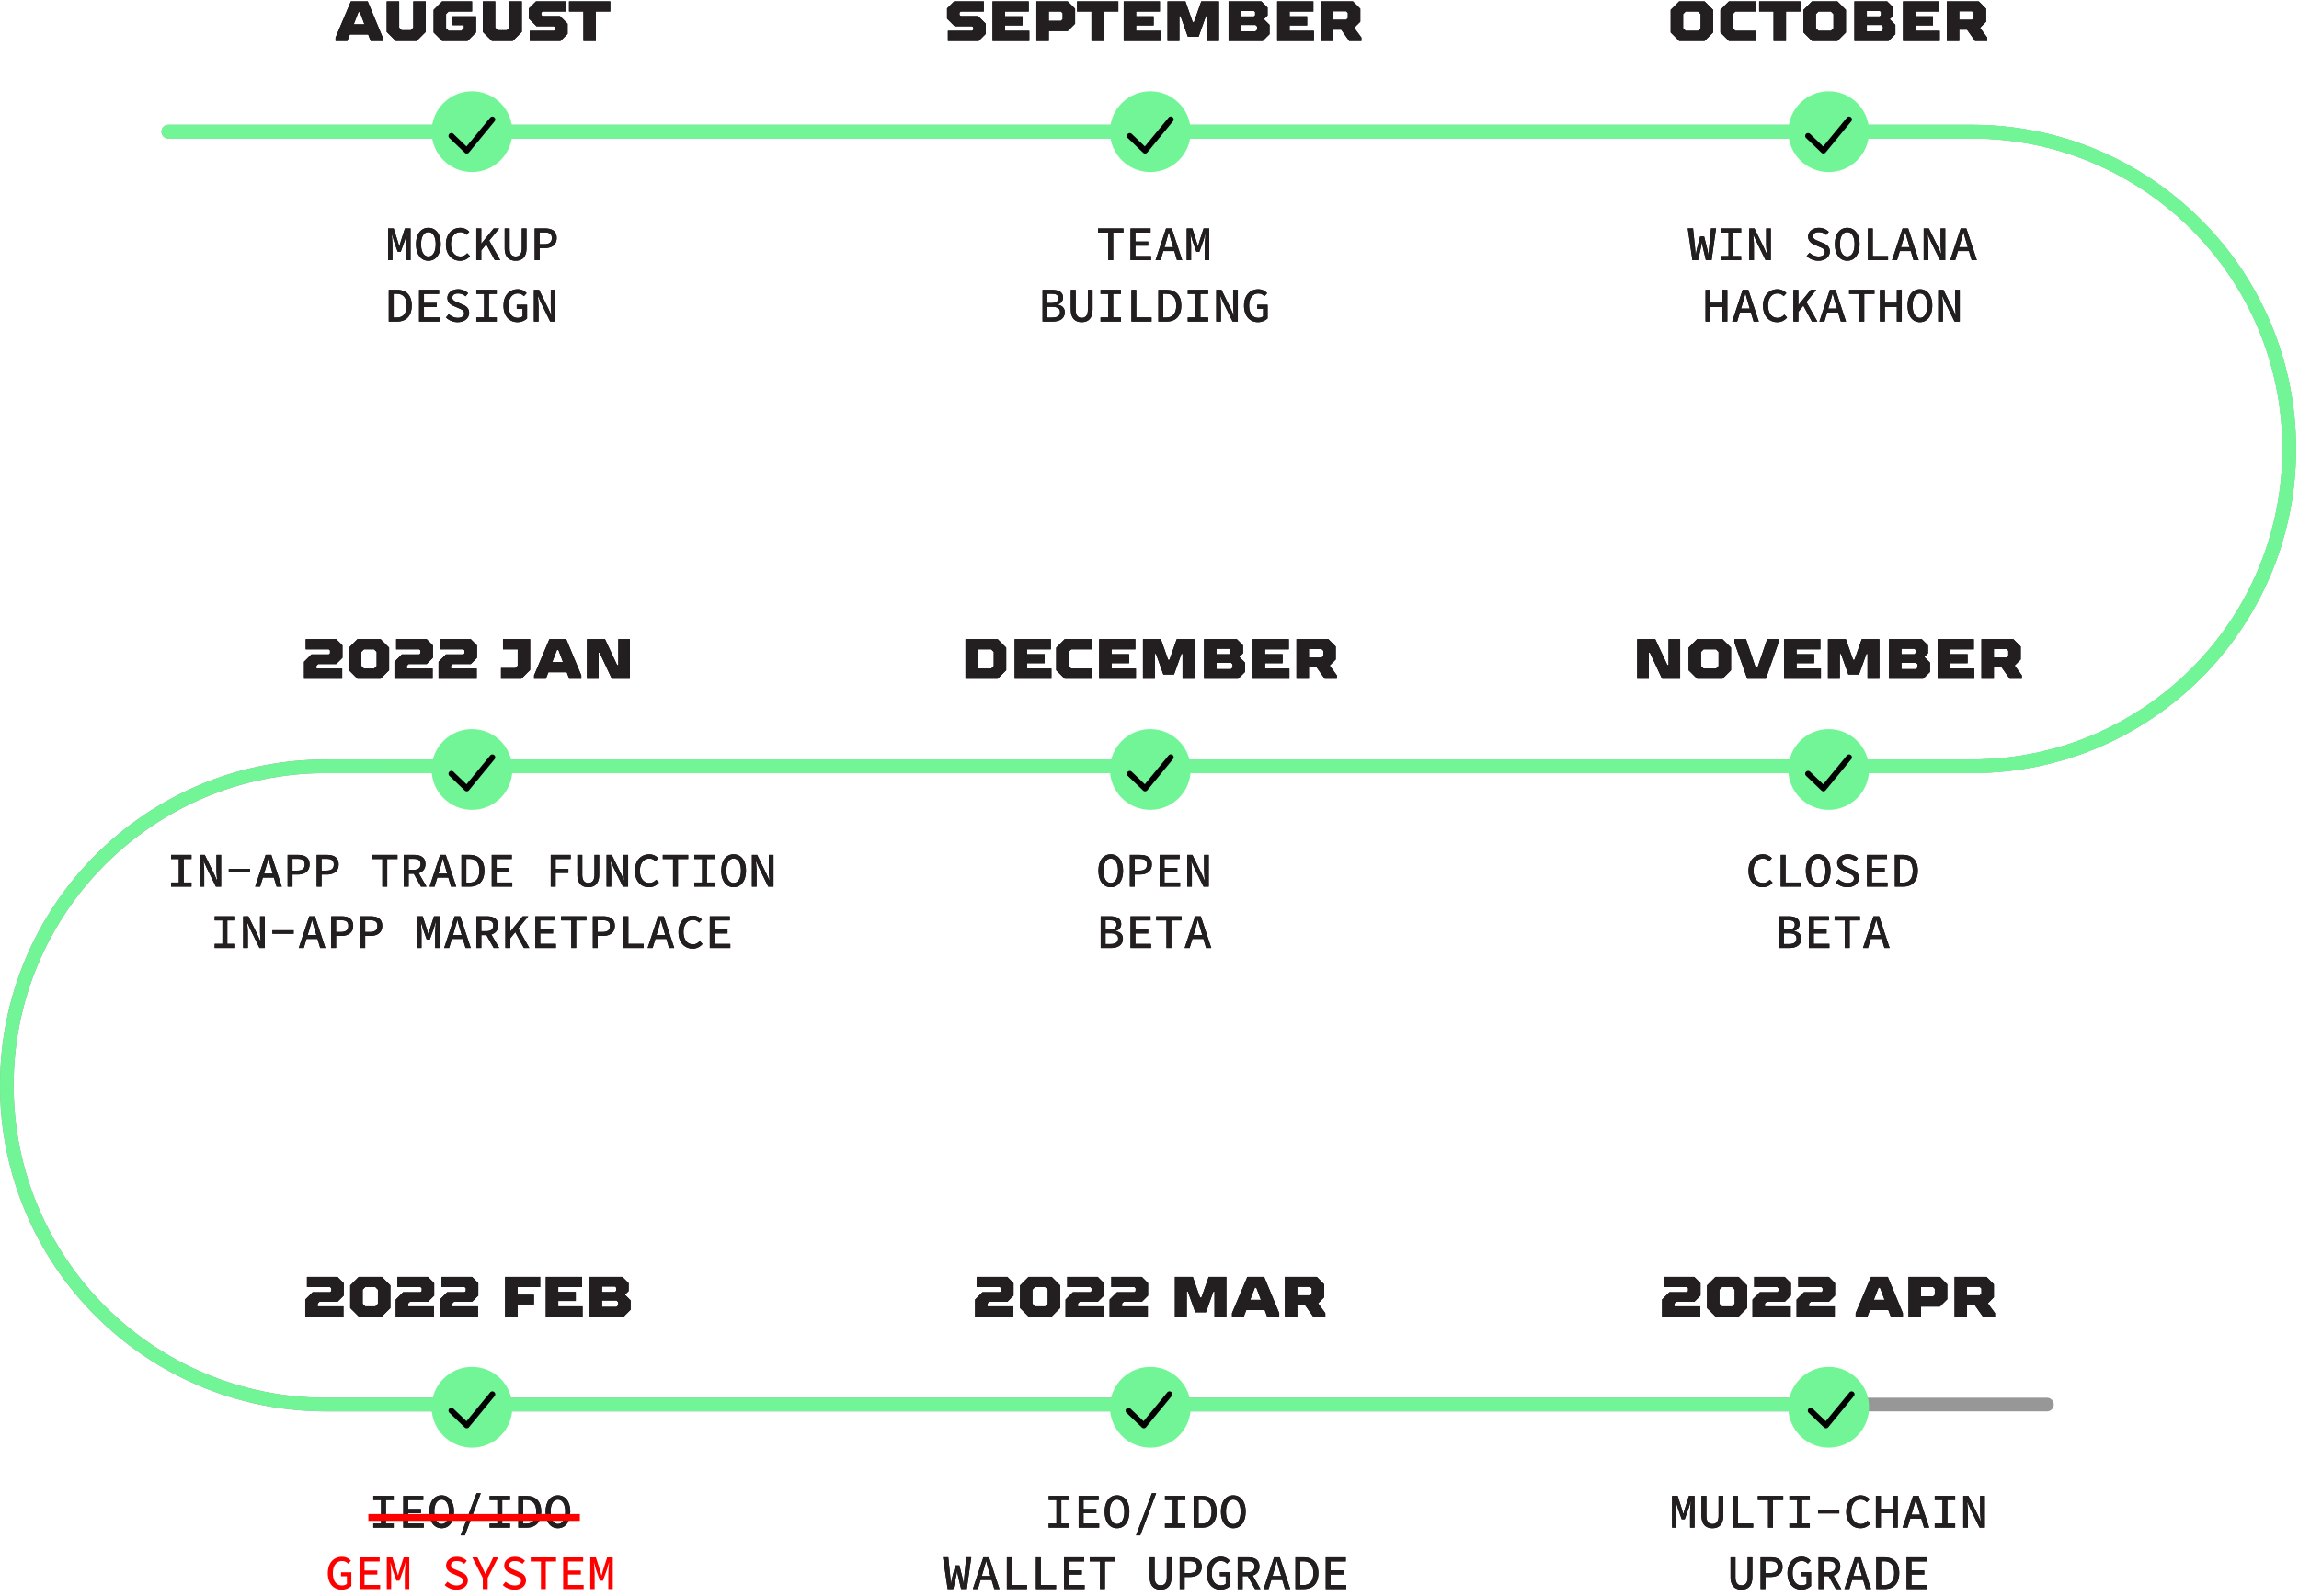 <svg width="337" height="234" viewBox="0 0 337 234" xmlns="http://www.w3.org/2000/svg" xmlns:xlink="http://www.w3.org/1999/xlink">
    <defs>
        <path d="M56.524 38.145v-2.098c0-.471-.065-1.353-.11-1.777h.017l.286.995.579 1.647h.447l.588-1.647.287-.995h.021c-.034.424-.11 1.306-.11 1.777v2.098h.65v-4.651h-.82l-.608 1.898-.203.724h-.029l-.208-.724-.602-1.898h-.821v4.65h.636zm5.271.085c1.064 0 1.808-.89 1.808-2.432 0-1.516-.744-2.39-1.808-2.39s-1.808.874-1.808 2.39c0 1.542.744 2.432 1.808 2.432zm0-.624c-.646 0-1.072-.665-1.072-1.808 0-1.118.426-1.766 1.072-1.766.646 0 1.073.648 1.073 1.766 0 1.143-.427 1.808-1.073 1.808zm4.633.624a1.83 1.83 0 0 0 1.462-.676l-.402-.432c-.274.305-.588.484-.99.484-.839 0-1.394-.685-1.394-1.8 0-1.098.555-1.774 1.384-1.774.376 0 .666.154.903.397l.401-.447a1.807 1.807 0 0 0-1.304-.574c-1.222 0-2.12.91-2.12 2.418 0 1.53.91 2.404 2.06 2.404zm3.116-.085v-1.428l.731-.897 1.258 2.325h.8l-1.617-2.865 1.457-1.786h-.806l-1.8 2.215h-.023v-2.215h-.722v4.65h.722zm5.044.085c.965 0 1.589-.551 1.589-1.852v-2.884h-.688v2.922c0 .854-.372 1.19-.901 1.19-.524 0-.887-.336-.887-1.19v-2.922h-.719v2.884c0 1.3.635 1.852 1.606 1.852zm3.51-.085V36.37h.754c1.012 0 1.748-.461 1.748-1.475 0-1.05-.725-1.401-1.748-1.401h-1.468v4.65h.714zm.685-2.348h-.685v-1.73h.685c.738 0 1.109.208 1.109.828 0 .614-.36.902-1.109.902zM57.21 47.145c1.349 0 2.14-.835 2.14-2.347 0-1.507-.791-2.304-2.176-2.304H55.99v4.65h1.22zm-.083-.582h-.423v-3.488h.423c.971 0 1.487.568 1.487 1.723 0 1.16-.516 1.765-1.487 1.765zm6.31.582v-.601h-2.29v-1.529h1.877v-.6h-1.876v-1.32h2.218v-.601h-2.932v4.65h3.003zm2.643.085c1.055 0 1.685-.61 1.685-1.356 0-.68-.436-1.02-1.02-1.247l-.63-.278c-.41-.159-.811-.306-.811-.71 0-.38.329-.607.818-.607.475 0 .813.154 1.124.415l.368-.455a2.088 2.088 0 0 0-1.461-.584c-.918 0-1.57.549-1.57 1.273 0 .685.52 1.03.995 1.217l.656.287c.461.195.8.321.8.776 0 .374-.326.645-.915.645-.506 0-.975-.219-1.33-.551l-.418.491a2.445 2.445 0 0 0 1.71.684zm5.732-.085v-.601h-1.137v-3.45h1.137v-.6h-2.988v.6h1.137v3.45h-1.137v.6h2.988zm3.04.085c.602 0 1.112-.25 1.408-.545V44.68h-1.512v.584h.858v1.107c-.152.15-.424.235-.711.235-.863 0-1.344-.685-1.344-1.8 0-1.098.539-1.774 1.344-1.774.426 0 .686.171.9.397l.402-.447c-.27-.284-.683-.574-1.302-.574-1.206 0-2.087.902-2.087 2.418 0 1.53.87 2.404 2.045 2.404zm3.091-.085v-2.23c0-.5-.067-1.029-.095-1.514h.017l.434.978 1.357 2.766h.763v-4.651h-.68v2.213c0 .505.067 1.062.095 1.53h-.017l-.434-.979-1.357-2.764h-.763v4.65h.68z" id="dlf1a3mkca"/>
        <path d="M56.71 223.993v-.601h-1.138v-3.45h1.138v-.6h-2.989v.6h1.138v3.45H53.72v.6h2.989zm4.409 0v-.601h-2.29v-1.529h1.877v-.6h-1.877v-1.32h2.219v-.601h-2.932v4.65h3.003zm2.62.085c1.064 0 1.808-.89 1.808-2.432 0-1.516-.744-2.39-1.808-2.39-1.065 0-1.809.874-1.809 2.39 0 1.542.744 2.432 1.809 2.432zm0-.624c-.647 0-1.073-.665-1.073-1.808 0-1.118.426-1.766 1.073-1.766.646 0 1.072.648 1.072 1.766 0 1.143-.426 1.808-1.072 1.808zm3.403 1.675 2.332-6.179h-.616l-2.332 6.18h.616zm6.614-1.136v-.601h-1.138v-3.45h1.138v-.6h-2.989v.6h1.138v3.45h-1.138v.6h2.989zm2.444 0c1.348 0 2.14-.835 2.14-2.347 0-1.506-.792-2.304-2.177-2.304H74.98v4.65h1.22zm-.083-.582h-.424v-3.488h.424c.97 0 1.487.568 1.487 1.723 0 1.16-.516 1.765-1.487 1.765zm4.667.667c1.065 0 1.809-.89 1.809-2.432 0-1.516-.744-2.39-1.809-2.39-1.064 0-1.808.874-1.808 2.39 0 1.542.744 2.432 1.808 2.432zm0-.624c-.646 0-1.072-.665-1.072-1.808 0-1.118.426-1.766 1.072-1.766.647 0 1.073.648 1.073 1.766 0 1.143-.426 1.808-1.073 1.808z" id="zpem6jw5mb"/>
        <path d="M155.71 223.993v-.601h-1.138v-3.45h1.138v-.6h-2.989v.6h1.138v3.45h-1.138v.6h2.989zm4.409 0v-.601h-2.29v-1.529h1.877v-.6h-1.877v-1.32h2.219v-.601h-2.932v4.65h3.003zm2.62.085c1.064 0 1.808-.89 1.808-2.432 0-1.516-.744-2.39-1.808-2.39-1.065 0-1.809.874-1.809 2.39 0 1.542.744 2.432 1.809 2.432zm0-.624c-.647 0-1.073-.665-1.073-1.808 0-1.118.426-1.766 1.073-1.766.646 0 1.072.648 1.072 1.766 0 1.143-.426 1.808-1.072 1.808zm3.403 1.675 2.332-6.179h-.616l-2.332 6.18h.616zm6.614-1.136v-.601h-1.138v-3.45h1.138v-.6h-2.989v.6h1.138v3.45h-1.138v.6h2.989zm2.444 0c1.348 0 2.14-.835 2.14-2.347 0-1.506-.792-2.304-2.177-2.304h-1.183v4.65h1.22zm-.083-.582h-.424v-3.488h.424c.97 0 1.487.568 1.487 1.723 0 1.16-.516 1.765-1.487 1.765zm4.667.667c1.065 0 1.809-.89 1.809-2.432 0-1.516-.744-2.39-1.809-2.39-1.064 0-1.808.874-1.808 2.39 0 1.542.744 2.432 1.808 2.432zm0-.624c-.646 0-1.072-.665-1.072-1.808 0-1.118.426-1.766 1.072-1.766.647 0 1.073.648 1.073 1.766 0 1.143-.426 1.808-1.073 1.808zm-41.049 9.539.406-1.761c.067-.287.108-.567.152-.85h.022c.036.283.091.563.158.85l.408 1.76h.837l.654-4.656h-.737l-.277 2.813c-.034.383-.046.642-.069 1.095h-.028a16.275 16.275 0 0 0-.228-1.095l-.402-1.62h-.594l-.418 1.62a19.42 19.42 0 0 0-.227 1.095h-.023c-.017-.45-.04-.71-.075-1.101l-.288-2.807h-.776l.685 4.657h.82zm3.605 0 .4-1.332h1.618l.394 1.332h.762l-1.537-4.651h-.83l-1.537 4.65h.73zm1.849-1.901h-1.278l.19-.632c.152-.504.296-1.023.436-1.55h.028c.134.527.286 1.046.438 1.55l.186.632zm5.351 1.9v-.6h-2.239v-4.05h-.707v4.65h2.946zm4.262 0v-.6h-2.24v-4.05h-.707v4.65h2.947zm4.186 0v-.6h-2.29v-1.529h1.877v-.6h-1.876v-1.32h2.218v-.601h-2.932v4.65h3.003zm2.976 0v-4.05h1.502v-.6h-3.716v.6h1.501v4.05h.713zm8.175.086c.965 0 1.59-.551 1.59-1.852v-2.884h-.689v2.922c0 .854-.372 1.19-.9 1.19-.524 0-.888-.336-.888-1.19v-2.922h-.719v2.884c0 1.301.636 1.852 1.606 1.852zm3.51-.085v-1.775h.754c1.012 0 1.748-.461 1.748-1.475 0-1.05-.725-1.401-1.748-1.401h-1.467v4.65h.713zm.685-2.348h-.685v-1.73h.685c.738 0 1.11.208 1.11.828 0 .614-.36.902-1.11.902zm4.593 2.433c.601 0 1.112-.25 1.407-.545v-2.005h-1.512v.584h.858v1.107c-.152.15-.424.235-.71.235-.863 0-1.345-.685-1.345-1.8 0-1.098.54-1.774 1.344-1.774.426 0 .686.172.9.397l.403-.447c-.271-.284-.684-.574-1.303-.574-1.206 0-2.087.902-2.087 2.418 0 1.53.87 2.404 2.045 2.404zm3.225-.085v-1.89h.754l1.06 1.89h.803l-1.144-1.982.044-.013c.567-.184.943-.612.943-1.31 0-1.005-.72-1.346-1.674-1.346h-1.505v4.65h.72zm.701-2.462h-.7v-1.616h.7c.68 0 1.05.203 1.05.774 0 .56-.37.842-1.05.842zm3.102 2.462.4-1.332h1.618l.394 1.332h.761l-1.536-4.651h-.83l-1.537 4.65h.73zm1.849-1.901h-1.278l.19-.632c.152-.504.296-1.023.435-1.55h.029c.134.527.286 1.046.438 1.55l.186.632zm3.311 1.9c1.348 0 2.14-.834 2.14-2.346 0-1.506-.792-2.304-2.176-2.304h-1.184v4.65h1.22zm-.083-.58h-.424v-3.489h.424c.97 0 1.487.568 1.487 1.723 0 1.16-.516 1.765-1.487 1.765zm6.31.58v-.6h-2.29v-1.529h1.876v-.6h-1.876v-1.32h2.218v-.601h-2.931v4.65h3.002z" id="38wwek63oc"/>
        <path d="M244.74 223.993v-2.098c0-.471-.065-1.353-.11-1.777h.016l.286.995.58 1.647h.447l.588-1.647.286-.995h.022c-.034.424-.11 1.306-.11 1.777v2.098h.65v-4.651h-.821l-.608 1.898-.203.724h-.028l-.209-.724-.602-1.898h-.82v4.65h.635zm5.279.085c.965 0 1.59-.551 1.59-1.852v-2.884h-.689v2.922c0 .854-.372 1.19-.901 1.19-.523 0-.887-.336-.887-1.19v-2.922h-.719v2.884c0 1.301.635 1.852 1.606 1.852zm5.97-.085v-.601h-2.239v-4.05h-.707v4.65h2.946zm2.901 0v-4.05h1.502v-.601h-3.717v.6h1.502v4.05h.713zm5.4 0v-.601h-1.138v-3.45h1.138v-.6h-2.99v.6h1.138v3.45h-1.137v.6h2.989zm4.321-2.085v-.518h-3.11v.518h3.11zm3.079 2.17a1.83 1.83 0 0 0 1.461-.676l-.402-.432c-.274.305-.587.484-.99.484-.838 0-1.394-.685-1.394-1.8 0-1.098.556-1.774 1.384-1.774.376 0 .667.154.903.397l.402-.447a1.807 1.807 0 0 0-1.305-.574c-1.221 0-2.12.91-2.12 2.418 0 1.53.91 2.404 2.06 2.404zm3.011-.085v-2.121h1.757v2.12h.719v-4.65h-.72v1.903h-1.756v-1.903h-.719v4.65h.72zm3.918 0 .4-1.332h1.618l.394 1.332h.762l-1.537-4.651h-.83l-1.537 4.65h.73zm1.85-1.901h-1.278l.19-.632c.151-.504.295-1.023.435-1.55h.028c.134.527.286 1.046.438 1.55l.187.632zm5.128 1.9v-.6h-1.138v-3.45h1.138v-.6h-2.989v.6h1.138v3.45h-1.138v.6h2.989zm1.869 0v-2.23c0-.499-.067-1.028-.095-1.513h.017l.434.978 1.357 2.766h.762v-4.651h-.68v2.213c0 .505.068 1.062.096 1.53h-.017l-.434-.979-1.357-2.764h-.763v4.65h.68zm-33.185 9.086c.964 0 1.589-.551 1.589-1.852v-2.884h-.688v2.922c0 .854-.372 1.19-.901 1.19-.524 0-.887-.336-.887-1.19v-2.922h-.72v2.884c0 1.301.636 1.852 1.607 1.852zm3.51-.085v-1.775h.753c1.012 0 1.749-.461 1.749-1.475 0-1.05-.726-1.401-1.749-1.401h-1.467v4.65h.713zm.685-2.348h-.686v-1.73h.686c.737 0 1.109.208 1.109.828 0 .614-.36.902-1.11.902zm4.592 2.433c.602 0 1.112-.25 1.407-.545v-2.005h-1.512v.584h.859v1.107c-.152.15-.424.235-.711.235-.863 0-1.344-.685-1.344-1.8 0-1.098.539-1.774 1.343-1.774.426 0 .686.172.901.397l.402-.447c-.27-.284-.684-.574-1.303-.574-1.206 0-2.086.902-2.086 2.418 0 1.53.87 2.404 2.044 2.404zm3.226-.085v-1.89h.754l1.06 1.89h.802l-1.143-1.982.043-.013c.568-.184.943-.612.943-1.31 0-1.005-.72-1.346-1.673-1.346h-1.505v4.65h.719zm.7-2.462h-.7v-1.616h.7c.68 0 1.051.203 1.051.774 0 .56-.371.842-1.05.842zm3.103 2.462.4-1.332h1.617l.394 1.332h.762l-1.537-4.651h-.83l-1.537 4.65h.73zm1.849-1.901h-1.278l.19-.632c.151-.504.295-1.023.435-1.55h.028c.134.527.287 1.046.438 1.55l.187.632zm3.31 1.9c1.349 0 2.14-.834 2.14-2.346 0-1.506-.791-2.304-2.176-2.304h-1.184v4.65h1.22zm-.083-.58h-.424v-3.489h.424c.971 0 1.487.568 1.487 1.723 0 1.16-.516 1.765-1.487 1.765zm6.31.58v-.6h-2.29v-1.529h1.877v-.6h-1.877v-1.32h2.218v-.601h-2.93v4.65h3.002z" id="rqsg73tnmd"/>
        <path d="M162.178 38.145v-4.05h1.502v-.601h-3.717v.6h1.502v4.05h.713zm5.547 0v-.601h-2.29v-1.529h1.877v-.6h-1.877v-1.32h2.219v-.601h-2.932v4.65h3.003zm1.398 0 .4-1.332h1.618l.394 1.332h.761l-1.536-4.651h-.83l-1.537 4.65h.73zm1.849-1.901h-1.278l.19-.632c.152-.504.295-1.024.435-1.55h.029c.134.526.286 1.046.437 1.55l.187.632zm2.624 1.9v-2.097c0-.471-.064-1.353-.11-1.777h.017l.286.995.58 1.647h.446l.589-1.647.286-.995h.022c-.034.424-.11 1.306-.11 1.777v2.098h.65v-4.651h-.821l-.608 1.898-.203.724h-.028l-.209-.724-.602-1.898h-.82v4.65h.635zm-20.276 9c1.035 0 1.76-.44 1.76-1.363 0-.634-.384-.998-1.06-1.108v-.029c.551-.142.81-.562.81-1.011 0-.834-.669-1.14-1.623-1.14h-1.382v4.652h1.495zm-.2-2.717h-.588v-1.354h.612c.657 0 .99.171.99.635 0 .474-.292.72-1.014.72zm.115 2.138h-.703v-1.574h.703c.754 0 1.15.217 1.15.749 0 .577-.413.825-1.15.825zm4.333.665c.965 0 1.59-.551 1.59-1.852v-2.884h-.688v2.922c0 .854-.372 1.19-.902 1.19-.523 0-.886-.336-.886-1.19v-2.922h-.72v2.884c0 1.3.636 1.852 1.606 1.852zm5.748-.085v-.601h-1.138v-3.45h1.138v-.6h-2.989v.6h1.138v3.45h-1.138v.6h2.989zm4.484 0v-.601h-2.239v-4.05h-.707v4.65h2.946zm2.221 0c1.349 0 2.14-.835 2.14-2.347 0-1.507-.791-2.304-2.176-2.304H168.8v4.65h1.22zm-.083-.582h-.424v-3.488h.424c.971 0 1.487.568 1.487 1.723 0 1.16-.516 1.765-1.487 1.765zm6.162.582v-.601h-1.137v-3.45h1.137v-.6h-2.988v.6h1.137v3.45h-1.137v.6h2.988zm1.87 0v-2.23c0-.5-.068-1.029-.096-1.514h.017l.434.978 1.358 2.766h.762v-4.651h-.68v2.213c0 .505.068 1.062.096 1.53h-.017l-.434-.979-1.358-2.764h-.762v4.65h.68zm5.432.085c.601 0 1.112-.25 1.407-.545V44.68h-1.512v.584h.859v1.107c-.152.15-.425.235-.711.235-.863 0-1.345-.685-1.345-1.8 0-1.098.54-1.774 1.344-1.774.426 0 .686.171.901.397l.402-.447c-.27-.284-.684-.574-1.303-.574-1.206 0-2.087.902-2.087 2.418 0 1.53.87 2.404 2.045 2.404z" id="kmjw9ee1ee"/>
        <path d="m247.906 38.145.406-1.761c.067-.287.108-.567.153-.85h.02c.037.283.092.563.16.85l.408 1.76h.836l.654-4.656h-.737l-.276 2.812c-.035.384-.047.643-.07 1.095h-.028a16.275 16.275 0 0 0-.227-1.095l-.402-1.618h-.595l-.417 1.618a19.42 19.42 0 0 0-.228 1.095h-.022c-.018-.45-.04-.708-.075-1.1l-.288-2.807h-.777l.685 4.657h.82zm6.322 0v-.601h-1.138v-3.45h1.138v-.6h-2.99v.6h1.139v3.45h-1.138v.6h2.989zm1.869 0v-2.23c0-.5-.068-1.029-.096-1.514h.017l.434.978 1.358 2.766h.762v-4.651h-.68v2.213c0 .505.068 1.062.096 1.53h-.017l-.434-.979-1.358-2.764h-.762v4.65h.68zm9.444.085c1.055 0 1.685-.61 1.685-1.356 0-.68-.436-1.02-1.02-1.247l-.63-.278c-.41-.159-.811-.306-.811-.71 0-.38.329-.607.818-.607.475 0 .813.154 1.124.415l.368-.455a2.088 2.088 0 0 0-1.461-.584c-.918 0-1.57.549-1.57 1.273 0 .685.52 1.03.995 1.217l.656.287c.461.195.801.321.801.776 0 .374-.327.645-.916.645-.505 0-.975-.219-1.329-.551l-.419.491a2.445 2.445 0 0 0 1.71.684zm4.238 0c1.065 0 1.809-.89 1.809-2.432 0-1.516-.744-2.39-1.809-2.39-1.064 0-1.808.874-1.808 2.39 0 1.542.744 2.432 1.808 2.432zm0-.624c-.646 0-1.072-.665-1.072-1.808 0-1.118.426-1.766 1.072-1.766.646 0 1.073.648 1.073 1.766 0 1.143-.427 1.808-1.073 1.808zm5.979.539v-.601h-2.24v-4.05h-.707v4.65h2.947zm1.323 0 .4-1.332h1.617l.395 1.332h.76l-1.536-4.651h-.83l-1.537 4.65h.73zm1.848-1.901h-1.278l.19-.632c.152-.504.296-1.024.436-1.55h.028c.134.526.287 1.046.438 1.55l.186.632zm2.737 1.9v-2.23c0-.499-.068-1.028-.096-1.513h.017l.434.978 1.358 2.766h.762v-4.651h-.68v2.213c0 .505.068 1.062.096 1.53h-.017l-.434-.979-1.358-2.764h-.762v4.65h.68zm3.938 0 .4-1.331h1.617l.395 1.332h.76l-1.536-4.651h-.83l-1.537 4.65h.73zm1.848-1.9h-1.278l.19-.632c.152-.504.296-1.024.436-1.55h.028c.134.526.287 1.046.438 1.55l.186.632zm-37.728 10.9v-2.12h1.757v2.12h.719v-4.65h-.72v1.903h-1.756v-1.903h-.719v4.65h.72zm3.918 0 .4-1.331h1.617l.395 1.332h.762l-1.537-4.651h-.83l-1.537 4.65h.73zm1.85-1.9h-1.279l.19-.632c.152-.504.296-1.024.436-1.55h.028c.134.526.286 1.046.438 1.55l.186.632zm4.005 1.986a1.83 1.83 0 0 0 1.462-.676l-.402-.432c-.274.305-.588.484-.99.484-.839 0-1.395-.685-1.395-1.8 0-1.098.556-1.774 1.384-1.774.376 0 .667.154.903.397l.402-.447a1.807 1.807 0 0 0-1.305-.574c-1.22 0-2.12.91-2.12 2.418 0 1.53.91 2.404 2.061 2.404zm3.115-.085v-1.428l.732-.897 1.257 2.325h.801l-1.617-2.865 1.457-1.786h-.806l-1.8 2.215h-.024v-2.215h-.721v4.65h.721zm3.815 0 .4-1.332h1.617l.395 1.332h.761l-1.536-4.651h-.83l-1.537 4.65h.73zm1.848-1.901h-1.278l.191-.632c.151-.504.295-1.024.435-1.55h.029c.134.526.286 1.046.437 1.55l.186.632zm3.992 1.9v-4.05h1.501v-.6h-3.716v.6h1.501v4.05h.714zm3.026 0v-2.12h1.757v2.12h.719v-4.65h-.72v1.903h-1.756v-1.903h-.72v4.65h.72zm5.14.086c1.064 0 1.808-.89 1.808-2.432 0-1.516-.744-2.39-1.808-2.39-1.065 0-1.809.874-1.809 2.39 0 1.542.744 2.432 1.809 2.432zm0-.624c-.646 0-1.073-.665-1.073-1.808 0-1.118.427-1.766 1.073-1.766.646 0 1.072.648 1.072 1.766 0 1.143-.426 1.808-1.072 1.808zm3.363.539v-2.23c0-.5-.067-1.029-.095-1.514h.017l.434.978 1.358 2.766h.762v-4.651h-.68v2.213c0 .505.068 1.062.096 1.53h-.017l-.434-.979-1.358-2.764h-.762v4.65h.68z" id="izwluili4f"/>
        <path d="M257.366 130.085a1.83 1.83 0 0 0 1.462-.676l-.402-.432c-.274.305-.587.485-.99.485-.838 0-1.394-.686-1.394-1.8 0-1.099.556-1.775 1.384-1.775.376 0 .667.154.903.397l.402-.447a1.807 1.807 0 0 0-1.305-.573c-1.221 0-2.12.91-2.12 2.417 0 1.53.91 2.404 2.06 2.404zm5.607-.085v-.601h-2.239v-4.05h-.707V130h2.946zm2.545.085c1.064 0 1.808-.89 1.808-2.432 0-1.516-.744-2.39-1.808-2.39-1.065 0-1.809.874-1.809 2.39 0 1.542.744 2.432 1.809 2.432zm0-.623c-.646 0-1.073-.666-1.073-1.809 0-1.117.427-1.766 1.073-1.766.646 0 1.072.649 1.072 1.766 0 1.143-.426 1.809-1.072 1.809zm4.285.623c1.054 0 1.685-.61 1.685-1.356 0-.68-.436-1.02-1.02-1.247l-.63-.278c-.41-.159-.812-.306-.812-.71 0-.38.33-.607.819-.607.475 0 .813.154 1.123.415l.369-.455a2.088 2.088 0 0 0-1.462-.583c-.918 0-1.57.548-1.57 1.272 0 .685.52 1.03.996 1.217l.656.287c.46.195.8.321.8.776 0 .375-.326.646-.915.646-.506 0-.976-.22-1.33-.552l-.418.492a2.445 2.445 0 0 0 1.709.683zm5.88-.085v-.601h-2.29v-1.529h1.876v-.6h-1.876v-1.32h2.218v-.601h-2.931V130h3.002zm2.296 0c1.348 0 2.14-.835 2.14-2.347 0-1.506-.792-2.304-2.176-2.304h-1.184V130h1.22zm-.083-.582h-.424v-3.488h.424c.97 0 1.487.568 1.487 1.723 0 1.16-.516 1.765-1.487 1.765zM261.277 139c1.035 0 1.761-.44 1.761-1.364 0-.634-.384-.998-1.06-1.108v-.029c.55-.142.81-.561.81-1.011 0-.834-.67-1.14-1.624-1.14h-1.382V139h1.495zm-.199-2.718h-.588v-1.354h.611c.658 0 .99.172.99.635 0 .474-.292.72-1.013.72zm.114 2.139h-.702v-1.575h.702c.755 0 1.15.217 1.15.749 0 .577-.413.826-1.15.826zm5.967.579v-.601h-2.289v-1.529h1.876v-.6h-1.876v-1.32h2.218v-.601h-2.931V139h3.002zm2.977 0v-4.05h1.501v-.601h-3.716v.6h1.502V139h.713zm2.683 0 .4-1.332h1.617l.395 1.332h.761l-1.536-4.651h-.83L272.088 139h.73zm1.85-1.901h-1.28l.191-.632c.152-.504.295-1.023.435-1.55h.029c.134.527.286 1.046.438 1.55l.186.632z" id="j7kq7vgpcg"/>
        <path d="M161.822 130.085c1.064 0 1.808-.89 1.808-2.432 0-1.516-.744-2.39-1.808-2.39-1.065 0-1.809.874-1.809 2.39 0 1.542.744 2.432 1.809 2.432zm0-.623c-.647 0-1.073-.666-1.073-1.809 0-1.117.426-1.766 1.073-1.766.646 0 1.072.649 1.072 1.766 0 1.143-.426 1.809-1.072 1.809zm3.518.538v-1.775h.754c1.012 0 1.748-.461 1.748-1.475 0-1.05-.725-1.401-1.748-1.401h-1.468V130h.714zm.685-2.348h-.685v-1.73h.685c.738 0 1.11.208 1.11.828 0 .614-.361.902-1.11.902zm5.961 2.348v-.601h-2.289v-1.529h1.876v-.6h-1.876v-1.32h2.218v-.601h-2.931V130h3.002zm1.722 0v-2.23c0-.5-.067-1.028-.095-1.514h.017l.434.978L175.42 130h.763v-4.651h-.68v2.213c0 .505.067 1.062.095 1.53h-.017l-.434-.979-1.357-2.764h-.763V130h.68zm-11.865 9c1.035 0 1.76-.44 1.76-1.364 0-.634-.384-.998-1.06-1.108v-.029c.551-.142.81-.561.81-1.011 0-.834-.669-1.14-1.623-1.14h-1.382V139h1.495zm-.2-2.718h-.588v-1.354h.612c.657 0 .99.172.99.635 0 .474-.292.72-1.014.72zm.115 2.139h-.703v-1.575h.703c.754 0 1.15.217 1.15.749 0 .577-.413.826-1.15.826zm5.967.579v-.601h-2.29v-1.529h1.877v-.6h-1.877v-1.32h2.219v-.601h-2.932V139h3.003zm2.976 0v-4.05h1.502v-.601h-3.717v.6h1.502V139h.713zm2.683 0 .4-1.332h1.618l.394 1.332h.762l-1.537-4.651h-.83L172.654 139h.73zm1.85-1.901h-1.28l.192-.632c.151-.504.295-1.023.435-1.55h.028c.134.527.286 1.046.438 1.55l.187.632z" id="ym99onpdoh"/>
        <path d="M27.067 130v-.601h-1.138v-3.45h1.138v-.6h-2.989v.6h1.138v3.45h-1.138V130h2.989zm1.869 0v-2.23c0-.5-.067-1.028-.095-1.514h.016l.435.978L30.649 130h.762v-4.651h-.68v2.213c0 .505.068 1.062.096 1.53h-.017l-.434-.979-1.357-2.764h-.763V130h.68zm6.714-2.085v-.517h-3.11v.517h3.11zM37.135 130l.4-1.332h1.618l.394 1.332h.762l-1.537-4.651h-.83L36.405 130h.73zm1.85-1.901h-1.279l.19-.632c.152-.504.296-1.023.436-1.55h.028c.134.527.286 1.046.438 1.55l.186.632zm2.89 1.901v-1.775h.754c1.012 0 1.748-.461 1.748-1.475 0-1.05-.725-1.401-1.748-1.401h-1.467V130h.713zm.686-2.348h-.686v-1.73h.686c.737 0 1.108.208 1.108.828 0 .614-.36.902-1.108.902zM46.136 130v-1.775h.754c1.013 0 1.749-.461 1.749-1.475 0-1.05-.725-1.401-1.749-1.401h-1.467V130h.713zm.686-2.348h-.686v-1.73h.686c.738 0 1.109.208 1.109.828 0 .614-.36.902-1.109.902zM55.76 130v-4.05h1.502v-.601h-3.716v.6h1.501V130h.713zm3.142 0v-1.89l.754.001 1.06 1.889h.803l-1.144-1.982.044-.013c.568-.184.943-.612.943-1.31 0-1.005-.72-1.346-1.674-1.346h-1.505V130h.72zm.701-2.462h-.7v-1.616h.7c.68 0 1.05.203 1.05.774 0 .56-.37.842-1.05.842zM62.704 130l.4-1.332h1.617l.395 1.332h.761l-1.536-4.651h-.83L61.974 130h.73zm1.85-1.901h-1.279l.19-.632c.152-.504.296-1.023.436-1.55h.028c.134.527.286 1.046.438 1.55l.186.632zm3.31 1.901c1.348 0 2.14-.835 2.14-2.347 0-1.506-.792-2.304-2.176-2.304h-1.184V130h1.22zm-.083-.582h-.424v-3.488h.424c.97 0 1.487.568 1.487 1.723 0 1.16-.516 1.765-1.487 1.765zm6.31.582v-.601H71.8v-1.529h1.876v-.6h-1.876v-1.32h2.218v-.601h-2.931V130h3.002zm6.356 0v-2.008h1.87v-.601h-1.87v-1.441h2.205v-.601h-2.918V130h.713zm4.795.085c.964 0 1.589-.55 1.589-1.852v-2.884h-.688v2.922c0 .854-.372 1.19-.901 1.19-.524 0-.887-.336-.887-1.19v-2.922h-.72v2.884c0 1.301.636 1.852 1.607 1.852zm3.355-.085v-2.23c0-.5-.068-1.028-.096-1.514h.017l.434.978L90.31 130h.762v-4.651h-.68v2.213c0 .505.068 1.062.096 1.53h-.017l-.434-.979-1.358-2.764h-.762V130h.68zm5.53.085a1.83 1.83 0 0 0 1.462-.676l-.402-.432c-.273.305-.587.485-.99.485-.838 0-1.394-.686-1.394-1.8 0-1.099.556-1.775 1.384-1.775.376 0 .667.154.903.397l.402-.447a1.807 1.807 0 0 0-1.305-.573c-1.221 0-2.12.91-2.12 2.417 0 1.53.91 2.404 2.06 2.404zm4.247-.085v-4.05h1.502v-.601H96.16v.6h1.501V130h.713zm5.4 0v-.601h-1.138v-3.45h1.138v-.6h-2.99v.6h1.139v3.45h-1.138V130h2.989zm2.767.085c1.064 0 1.808-.89 1.808-2.432 0-1.516-.744-2.39-1.808-2.39-1.065 0-1.809.874-1.809 2.39 0 1.542.744 2.432 1.809 2.432zm0-.623c-.646 0-1.073-.666-1.073-1.809 0-1.117.427-1.766 1.073-1.766.646 0 1.072.649 1.072 1.766 0 1.143-.426 1.809-1.072 1.809zm3.363.538v-2.23c0-.5-.067-1.028-.095-1.514h.017l.434.978 1.357 2.766h.763v-4.651h-.68v2.213c0 .505.067 1.062.095 1.53h-.016l-.435-.979-1.357-2.764h-.762V130h.68zm-76.445 9v-.601h-1.138v-3.45h1.138v-.6H30.47v.6h1.138v3.45H30.47V139h2.99zm1.87 0v-2.23c0-.5-.068-1.028-.096-1.514h.017l.434.978L37.04 139h.763v-4.651h-.68v2.213c0 .505.068 1.062.095 1.53h-.016l-.435-.979-1.357-2.764h-.762V139h.68zm6.714-2.085v-.517h-3.11v.517h3.11zM43.528 139l.4-1.332h1.617L45.94 139h.76l-1.536-4.651h-.83L42.797 139h.73zm1.848-1.901h-1.278l.19-.632c.152-.504.296-1.023.436-1.55h.028c.134.527.287 1.046.438 1.55l.186.632zM48.267 139v-1.775h.754c1.012 0 1.749-.461 1.749-1.475 0-1.05-.726-1.401-1.749-1.401h-1.467V139h.713zm.686-2.348h-.686v-1.73h.686c.737 0 1.109.208 1.109.828 0 .614-.36.902-1.11.902zM52.529 139v-1.775h.754c1.012 0 1.748-.461 1.748-1.475 0-1.05-.725-1.401-1.748-1.401h-1.468V139h.714zm.685-2.348h-.685v-1.73h.685c.738 0 1.11.208 1.11.828 0 .614-.361.902-1.11.902zM60.785 139v-2.098c0-.471-.064-1.353-.11-1.777h.017l.286.995.58 1.647h.447l.588-1.647.286-.995h.022c-.034.424-.11 1.306-.11 1.777V139h.65v-4.651h-.821l-.608 1.898-.203.724h-.028l-.209-.724-.602-1.898h-.82V139h.635zm4.05 0 .4-1.332h1.617l.395 1.332h.761l-1.536-4.651h-.83L64.104 139h.73zm1.85-1.901h-1.28l.191-.632c.152-.504.295-1.023.435-1.55h.029c.134.527.286 1.046.437 1.55l.187.632zm2.87 1.901v-1.89l.754.001L71.37 139h.803l-1.144-1.982.043-.013c.568-.184.943-.612.943-1.31 0-1.005-.719-1.346-1.673-1.346h-1.505V139h.72zm.7-2.462h-.7v-1.616h.7c.68 0 1.051.203 1.051.774 0 .56-.37.842-1.05.842zm3.55 2.462v-1.427l.731-.898L75.794 139h.8l-1.616-2.866 1.457-1.785h-.807l-1.8 2.215h-.023v-2.215h-.722V139h.722zm6.678 0v-.601h-2.29v-1.529h1.877v-.6h-1.877v-1.32h2.218v-.601h-2.93V139h3.002zm2.976 0v-4.05h1.502v-.601h-3.717v.6h1.502V139h.713zm3.162 0v-1.775h.754c1.012 0 1.748-.461 1.748-1.475 0-1.05-.725-1.401-1.748-1.401h-1.468V139h.714zm.685-2.348h-.685v-1.73h.685c.738 0 1.109.208 1.109.828 0 .614-.36.902-1.109.902zM93.342 139v-.601h-2.238v-4.05h-.708V139h2.946zm1.323 0 .4-1.332h1.618l.394 1.332h.762l-1.537-4.651h-.83L93.935 139h.73zm1.85-1.901h-1.279l.19-.632c.152-.504.296-1.023.436-1.55h.028c.134.527.286 1.046.438 1.55l.186.632zm4.005 1.986a1.83 1.83 0 0 0 1.462-.676l-.402-.432c-.274.305-.588.485-.99.485-.839 0-1.395-.686-1.395-1.8 0-1.099.556-1.775 1.384-1.775.376 0 .667.154.903.397l.402-.447a1.807 1.807 0 0 0-1.305-.573c-1.22 0-2.12.91-2.12 2.417 0 1.53.91 2.404 2.06 2.404zm5.531-.085v-.601h-2.289v-1.529h1.877v-.6h-1.877v-1.32h2.218v-.601h-2.93V139h3.001z" id="i309ztkl5i"/>
        <path d="m49.92 6 .364-.953h2.693l.357.953h1.773v-.497L52.903.2h-2.47l-2.245 5.303V6h1.732zm2.502-2.444h-1.566l.688-1.782h.207l.671 1.782zM60.08 6l1.325-1.326V.2h-1.823v3.853l-.372.373h-1.326l-.373-.373V.2h-1.823v4.474L57.013 6h3.066zm7.457 0 1.243-1.243V2.395H65.34V3.68h1.658v.456l-.373.372H64.76l-.373-.372V2.064l.373-.373h3.44V.2h-4.393l-1.243 1.243v3.314L63.807 6h3.73zm6.63 0 1.325-1.326V.2h-1.823v3.853l-.373.373H71.97l-.373-.373V.2h-1.823v4.474L71.1 6h3.066zm7.001 0 1.036-1.036V3.473l-1.119-1.119h-2.569l-.165-.166v-.331l.165-.166h3.398V.2h-4.35l-1.036 1.035v1.492l1.118 1.119h2.57l.165.165v.332l-.166.165h-3.563V6h4.516zm5.179 0V1.691h2.113V.2H82.41V1.69h2.113V6h1.823z" id="frky97nwoj"/>
        <path d="m142.464 6 1.036-1.036V3.473l-1.119-1.119h-2.568l-.166-.166v-.331l.166-.166h3.397V.2h-4.35l-1.036 1.035v1.492l1.119 1.119h2.568l.166.165v.332l-.166.165h-3.563V6h4.516zm7.417 0V4.508h-3.564v-.787h2.57V2.395h-2.57v-.704h3.48V.2h-5.303V6h5.387zm2.858 0V4.55h2.776l1.077-1.077V1.277L155.515.2h-4.599V6h1.823zm1.782-2.942h-1.782V1.691h1.782l.248.249v.87l-.248.248zM160.818 6V1.691h2.113V.2h-6.049V1.69h2.113V6h1.823zm8.287 0V4.508h-3.564v-.787h2.57V2.395h-2.57v-.704h3.48V.2h-5.302V6h5.386zm2.775 0V2.354h.166l1.077 3.025h1.575l1.077-3.025h.166V6h1.74V.2h-2.594l-1.06 3.024h-.2L172.768.2h-2.627V6h1.74zm12.223 0 .994-.994V3.638l-.829-.828.539-.539v-1.16L183.895.2h-4.806V6h5.014zm-1.301-3.588h-1.89v-.804h1.906l.166.166v.456l-.182.182zm.223 2.18h-2.113v-.937h2.13l.232.232v.456l-.249.248zM191.602 6V4.508h-3.563v-.787h2.568V2.395h-2.568v-.704h3.48V.2h-5.303V6h5.386zm2.858 0V4.343h1.144L196.772 6h1.79v-.497l-1.052-1.434.886-.886V1.277L197.32.2h-4.682V6h1.823zm1.865-3.107h-1.865V1.65h1.865l.248.248v.746l-.248.249z" id="mz6ks5fwnk"/>
        <path d="m248.868 6 1.243-1.243V1.443L248.868.2h-3.729l-1.242 1.243v3.314L245.139 6h3.73zm-.953-1.492h-1.823l-.372-.372V2.064l.372-.373h1.823l.373.373v2.072l-.373.372zM256.45 6V4.508h-3.066l-.373-.372V2.064l.373-.373h3.066V.2h-4.019l-1.243 1.243v3.314L252.431 6h4.02zm4.35 0V1.691h2.113V.2h-6.049V1.69h2.113V6h1.823zm7.54 0 1.244-1.243V1.443L268.34.2h-3.729l-1.243 1.243v3.314L264.612 6h3.729zm-.952-1.492h-1.823l-.373-.372V2.064l.373-.373h1.823l.373.373v2.072l-.373.372zM275.84 6l.994-.994V3.638l-.828-.828.538-.539v-1.16L275.633.2h-4.806V6h5.013zm-1.301-3.588h-1.89v-.804h1.907l.165.166v.456l-.182.182zm.224 2.18h-2.113v-.937h2.13l.231.232v.456l-.248.248zM283.339 6V4.508h-3.563v-.787h2.569V2.395h-2.57v-.704h3.481V.2h-5.303V6h5.386zm2.859 0V4.343h1.143L288.51 6h1.79v-.497l-1.053-1.434.887-.886V1.277L289.056.2h-4.681V6h1.823zm1.864-3.107h-1.864V1.65h1.864l.249.248v.746l-.249.249z" id="wu1z36o27l"/>
        <path d="M240.686 99.516v-3.812h.165l1.782 3.812h2.651v-5.8h-1.698v3.811h-.166l-1.781-3.811h-2.652v5.8h1.699zm10.813 0 1.243-1.243v-3.315l-1.243-1.242h-3.729l-1.243 1.242v3.315l1.243 1.243h3.73zm-.953-1.492h-1.823l-.373-.372V95.58l.373-.373h1.823l.373.373v2.072l-.373.372zm7.309 1.492 1.848-5.303v-.497h-1.666l-1.409 4.143h-.281l-1.4-4.143h-1.708v.497l1.881 5.303h2.735zm8.062 0v-1.492h-3.563v-.787h2.569v-1.326h-2.569v-.704h3.48v-1.491h-5.303v5.8h5.386zm2.776 0V95.87h.166l1.077 3.024h1.574l1.078-3.024h.165v3.646h1.74v-5.8H271.9l-1.06 3.024h-.2l-1.06-3.024h-2.627v5.8h1.74zm12.222 0 .995-.994v-1.368l-.829-.828.539-.539v-1.16l-.912-.911h-4.806v5.8h5.013zm-1.3-3.588h-1.89v-.804h1.906l.166.166v.456l-.183.182zm.223 2.18h-2.113v-.937h2.13l.232.232v.456l-.249.248zm8.576 1.408v-1.492h-3.563v-.787h2.569v-1.326h-2.569v-.704h3.48v-1.491h-5.303v5.8h5.386zm2.859 0v-1.657h1.144l1.168 1.657h1.79v-.497l-1.053-1.434.887-.886v-1.906l-1.077-1.077h-4.682v5.8h1.823zm1.864-3.107h-1.864v-1.243h1.864l.249.248v.746l-.249.249z" id="i3jschnjkm"/>
        <path d="M248.226 193.032v-1.492h-3.77v-.414l.248-.249h2.652l.912-.911v-1.823l-.912-.912h-4.475v1.492h3.398l.166.166v.414l-.166.166h-2.569l-1.077 1.077v2.486h5.593zm5.635 0 1.243-1.243v-3.315l-1.243-1.243h-3.398l-1.243 1.243v3.315l1.243 1.243h3.398zm-.953-1.492h-1.492l-.373-.373v-2.071l.373-.373h1.492l.373.373v2.071l-.373.373zm8.576 1.492v-1.492h-3.77v-.414l.248-.249h2.652l.911-.911v-1.823l-.911-.912h-4.475v1.492h3.398l.166.166v.414l-.166.166h-2.569l-1.077 1.077v2.486h5.593zm6.463 0v-1.492h-3.77v-.414l.249-.249h2.651l.912-.911v-1.823l-.912-.912h-4.474v1.492H266l.166.166v.414l-.166.166h-2.569l-1.077 1.077v2.486h5.593zm4.798 0 .365-.953h2.693l.356.953h1.773v-.497l-2.204-5.304h-2.47l-2.245 5.304v.497h1.732zm2.502-2.445h-1.566l.688-1.781h.207l.671 1.781zm5.337 2.445v-1.45h2.776l1.077-1.077v-2.196l-1.077-1.078h-4.6v5.8h1.824zm1.781-2.942h-1.781v-1.367h1.781l.249.249v.87l-.249.248zm4.972 2.942v-1.657h1.144l1.168 1.657h1.79v-.497l-1.053-1.434.887-.887v-1.905l-1.077-1.078h-4.682v5.8h1.823zm1.864-3.108h-1.864v-1.242h1.864l.249.248v.746l-.249.248z" id="e67cznqywn"/>
        <path d="m145.25 99.516 1.242-1.243v-3.315l-1.243-1.242h-4.723v5.8h4.723zm-.954-1.492h-1.947v-2.817h1.947l.373.373v2.072l-.373.372zm8.825 1.492v-1.492h-3.563v-.787h2.569v-1.326h-2.569v-.704h3.48v-1.491h-5.303v5.8h5.386zm5.966 0v-1.492h-3.066l-.373-.372V95.58l.373-.373h3.066v-1.491h-4.019l-1.243 1.242v3.315l1.243 1.243h4.02zm6.422 0v-1.492h-3.563v-.787h2.569v-1.326h-2.57v-.704h3.481v-1.491h-5.303v5.8h5.386zm2.776 0V95.87h.166l1.077 3.024h1.574l1.077-3.024h.166v3.646h1.74v-5.8h-2.593l-1.061 3.024h-.199l-1.06-3.024h-2.627v5.8h1.74zm12.222 0 .994-.994v-1.368l-.828-.828.538-.539v-1.16l-.911-.911h-4.806v5.8h5.013zm-1.301-3.588h-1.89v-.804h1.907l.165.166v.456l-.182.182zm.224 2.18h-2.113v-.937h2.13l.231.232v.456l-.248.248zm8.576 1.408v-1.492h-3.563v-.787h2.569v-1.326h-2.57v-.704h3.481v-1.491h-5.303v5.8h5.386zm2.859 0v-1.657h1.143l1.169 1.657h1.79v-.497l-1.053-1.434.887-.886v-1.906l-1.078-1.077h-4.681v5.8h1.823zm1.864-3.107h-1.864v-1.243h1.864l.249.248v.746l-.249.249z" id="kum8vxvkbo"/>
        <path d="M147.528 193.032v-1.492h-3.77v-.414l.248-.249h2.652l.911-.911v-1.823l-.911-.912h-4.475v1.492h3.398l.165.166v.414l-.165.166h-2.57l-1.076 1.077v2.486h5.593zm5.634 0 1.243-1.243v-3.315l-1.243-1.243h-3.397l-1.243 1.243v3.315l1.243 1.243h3.397zm-.952-1.492h-1.492l-.373-.373v-2.071l.373-.373h1.492l.372.373v2.071l-.372.373zm8.576 1.492v-1.492h-3.77v-.414l.248-.249h2.652l.911-.911v-1.823l-.911-.912h-4.475v1.492h3.398l.165.166v.414l-.165.166h-2.57l-1.076 1.077v2.486h5.593zm6.463 0v-1.492h-3.77v-.414l.248-.249h2.652l.911-.911v-1.823l-.911-.912h-4.475v1.492h3.398l.165.166v.414l-.165.166h-2.569l-1.077 1.077v2.486h5.593zm5.718 0v-3.646h.165l1.077 3.024h1.575l1.077-3.024h.166v3.646h1.74v-5.8h-2.594l-1.06 3.024h-.2l-1.06-3.025h-2.627v5.8h1.74zm8.36 0 .365-.953h2.693l.356.953h1.773v-.497l-2.204-5.304h-2.469l-2.246 5.304v.497h1.732zm2.503-2.445h-1.566l.687-1.781h.208l.67 1.781zm5.336 2.445v-1.657h1.144l1.168 1.657h1.79v-.497l-1.053-1.434.887-.887v-1.905l-1.077-1.078h-4.682v5.8h1.823zm1.864-3.108h-1.864v-1.242h1.864l.25.248v.746l-.25.248z" id="k66erwhdcp"/>
        <path d="M49.159 99.516v-1.492h-3.77v-.414l.248-.249h2.652l.911-.911v-1.823l-.911-.911h-4.475v1.491h3.397l.166.166v.414l-.166.166h-2.568l-1.078 1.077v2.486h5.594zm5.634 0 1.243-1.243v-3.315l-1.243-1.242h-3.397l-1.243 1.242v3.315l1.243 1.243h3.397zm-.953-1.492H52.35l-.373-.372V95.58l.373-.373h1.491l.373.373v2.072l-.373.372zm8.577 1.492v-1.492h-3.77v-.414l.248-.249h2.651l.912-.911v-1.823l-.912-.911h-4.474v1.491h3.397l.166.166v.414l-.166.166h-2.568l-1.078 1.077v2.486h5.594zm6.463 0v-1.492h-3.77v-.414l.248-.249h2.652l.911-.911v-1.823l-.911-.911h-4.475v1.491h3.398l.165.166v.414l-.165.166h-2.57l-1.076 1.077v2.486h5.593zm6.546 0 1.284-1.284v-4.516h-3.977v1.491h2.154v2.403l-.331.332h-2.113v1.574h2.983zm3.596 0 .365-.953h2.693l.356.953h1.773v-.497l-2.204-5.303h-2.47l-2.245 5.303v.497h1.732zm2.503-2.445h-1.567l.688-1.781h.207l.672 1.781zm5.212 2.445v-3.812h.165l1.782 3.812h2.651v-5.8h-1.698v3.811h-.166l-1.782-3.811h-2.651v5.8h1.699z" id="d2sru4eikq"/>
        <path d="M49.345 193.032v-1.492h-3.77v-.414l.248-.249h2.652l.911-.911v-1.823l-.911-.912H44v1.492h3.398l.165.166v.414l-.165.166h-2.569l-1.077 1.077v2.486h5.593zm5.635 0 1.243-1.243v-3.315l-1.243-1.243h-3.398l-1.243 1.243v3.315l1.243 1.243h3.398zm-.953-1.492h-1.492l-.373-.373v-2.071l.373-.373h1.492l.373.373v2.071l-.373.373zm8.576 1.492v-1.492h-3.77v-.414l.248-.249h2.652l.911-.911v-1.823l-.911-.912h-4.475v1.492h3.398l.165.166v.414l-.165.166h-2.569l-1.077 1.077v2.486h5.593zm6.463 0v-1.492h-3.77v-.414l.249-.249h2.651l.912-.911v-1.823l-.912-.912h-4.474v1.492h3.397l.166.166v.414l-.166.166H64.55l-1.077 1.077v2.486h5.593zm5.8 0v-1.782h2.404v-1.408h-2.403v-1.119h3.314v-1.492h-5.137v5.8h1.823zm9.53 0v-1.492h-3.563v-.787H83.4v-1.326h-2.568v-.704h3.48v-1.492H79.01v5.8h5.386zm6.049 0 .994-.995v-1.367l-.829-.828.539-.539v-1.16l-.912-.912h-4.806v5.8h5.014zm-1.301-3.588h-1.89v-.804h1.906l.166.166v.456l-.182.182zm.223 2.18h-2.113v-.937h2.13l.232.232v.456l-.249.248z" id="vpva535h0r"/>
    </defs>
    <g transform="translate(1)" fill="none" fill-rule="evenodd">
        <path d="M23.675 19.307h264.369c25.694 0 46.524 20.83 46.524 46.524 0 25.694-20.83 46.524-46.524 46.524H46.794C20.952 112.355 0 133.305 0 159.15c0 25.844 20.95 46.794 46.795 46.794h252.26" stroke="#979797" stroke-width="2" stroke-linecap="round"/>
        <path d="M23.675 19.307h264.369c25.694 0 46.524 20.83 46.524 46.524 0 25.694-20.83 46.524-46.524 46.524H46.794C20.952 112.355 0 133.305 0 159.15c0 25.844 20.95 46.794 46.795 46.794h220.227" stroke="#72F596" stroke-width="2" stroke-linecap="round"/>
        <path d="M23.675 19.307h264.369c25.694 0 46.524 20.83 46.524 46.524 0 25.694-20.83 46.524-46.524 46.524H54.447h0" stroke="#72F596" stroke-width="2" stroke-linecap="round"/>
        <circle fill="#72F596" cx="68.187" cy="19.307" r="5.919"/>
        <circle fill="#72F596" cx="68.187" cy="112.823" r="5.919"/>
        <circle fill="#72F596" cx="167.622" cy="19.307" r="5.919"/>
        <circle fill="#72F596" cx="167.622" cy="112.823" r="5.919"/>
        <circle fill="#72F596" cx="267.057" cy="19.307" r="5.919"/>
        <circle fill="#72F596" cx="267.057" cy="112.823" r="5.919"/>
        <circle fill="#72F596" cx="68.187" cy="206.339" r="5.919"/>
        <circle fill="#72F596" cx="167.622" cy="206.339" r="5.919"/>
        <circle fill="#72F596" cx="267.057" cy="206.339" r="5.919"/>
        <g fill-rule="nonzero">
            <use fill="#000" xlink:href="#dlf1a3mkca"/>
            <use fill="#231F20" xlink:href="#dlf1a3mkca"/>
        </g>
        <g fill-rule="nonzero">
            <use fill="#000" xlink:href="#zpem6jw5mb"/>
            <use fill="#231F20" xlink:href="#zpem6jw5mb"/>
        </g>
        <path fill="red" d="M53 222h31v1H53z"/>
        <path d="M49.097 233.085c.6 0 1.111-.25 1.406-.545v-2.005h-1.511v.584h.858v1.107c-.152.15-.424.236-.711.236-.863 0-1.344-.686-1.344-1.8 0-1.099.539-1.775 1.343-1.775.427 0 .686.172.901.397l.402-.447c-.27-.284-.683-.573-1.303-.573-1.206 0-2.086.9-2.086 2.417 0 1.53.87 2.404 2.045 2.404zm5.63-.085v-.601h-2.29v-1.529h1.876v-.6h-1.876v-1.32h2.218v-.601h-2.931V233h3.002zm1.61 0v-2.098c0-.471-.065-1.353-.11-1.777h.016l.286.995.58 1.647h.447l.588-1.647.286-.995h.022c-.034.424-.11 1.306-.11 1.777V233h.65v-4.651h-.821l-.608 1.898-.203.724h-.028l-.209-.724-.601-1.898H55.7V233h.637zm9.556.085c1.054 0 1.685-.61 1.685-1.356 0-.68-.436-1.02-1.02-1.247l-.63-.278c-.41-.159-.811-.306-.811-.71 0-.38.329-.607.818-.607.475 0 .813.154 1.124.415l.368-.455a2.088 2.088 0 0 0-1.461-.583c-.919 0-1.571.548-1.571 1.272 0 .685.521 1.03.996 1.217l.656.287c.46.195.8.321.8.776 0 .375-.326.646-.915.646-.506 0-.976-.22-1.33-.552l-.418.492a2.445 2.445 0 0 0 1.709.683zm4.594-.085v-1.637l1.544-3.014h-.735l-.62 1.309c-.169.36-.344.71-.518 1.08h-.029c-.18-.37-.336-.72-.503-1.08l-.638-1.31h-.758l1.544 3.015V233h.713zm3.929.085c1.054 0 1.685-.61 1.685-1.356 0-.68-.436-1.02-1.02-1.247l-.63-.278c-.41-.159-.812-.306-.812-.71 0-.38.33-.607.819-.607.475 0 .813.154 1.124.415l.368-.455a2.088 2.088 0 0 0-1.461-.583c-.919 0-1.571.548-1.571 1.272 0 .685.521 1.03.996 1.217l.656.287c.46.195.8.321.8.776 0 .375-.326.646-.915.646-.506 0-.976-.22-1.33-.552l-.418.492a2.445 2.445 0 0 0 1.709.683zM79.01 233v-4.05h1.502v-.601h-3.716v.6h1.501V233h.713zm5.547 0v-.601h-2.29v-1.529h1.877v-.6h-1.876v-1.32h2.218v-.601h-2.932V233h3.003zm1.61 0v-2.098c0-.471-.065-1.353-.11-1.777h.017l.286.995.579 1.647h.447l.588-1.647.287-.995h.021c-.034.424-.11 1.306-.11 1.777V233h.65v-4.651h-.82l-.608 1.898-.203.724h-.029l-.208-.724-.602-1.898h-.821V233h.636z" fill="red" fill-rule="nonzero"/>
        <g fill-rule="nonzero">
            <use fill="#000" xlink:href="#38wwek63oc"/>
            <use fill="#231F20" xlink:href="#38wwek63oc"/>
        </g>
        <g fill-rule="nonzero">
            <use fill="#000" xlink:href="#rqsg73tnmd"/>
            <use fill="#231F20" xlink:href="#rqsg73tnmd"/>
        </g>
        <g fill-rule="nonzero">
            <use fill="#000" xlink:href="#kmjw9ee1ee"/>
            <use fill="#231F20" xlink:href="#kmjw9ee1ee"/>
        </g>
        <g fill-rule="nonzero">
            <use fill="#000" xlink:href="#izwluili4f"/>
            <use fill="#231F20" xlink:href="#izwluili4f"/>
        </g>
        <g fill-rule="nonzero">
            <use fill="#000" xlink:href="#j7kq7vgpcg"/>
            <use fill="#231F20" xlink:href="#j7kq7vgpcg"/>
        </g>
        <g fill-rule="nonzero">
            <use fill="#000" xlink:href="#ym99onpdoh"/>
            <use fill="#231F20" xlink:href="#ym99onpdoh"/>
        </g>
        <g fill-rule="nonzero">
            <use fill="#000" xlink:href="#i309ztkl5i"/>
            <use fill="#231F20" xlink:href="#i309ztkl5i"/>
        </g>
        <g fill-rule="nonzero">
            <use fill="#000" xlink:href="#frky97nwoj"/>
            <use fill="#231F20" xlink:href="#frky97nwoj"/>
        </g>
        <g fill-rule="nonzero">
            <use fill="#000" xlink:href="#mz6ks5fwnk"/>
            <use fill="#231F20" xlink:href="#mz6ks5fwnk"/>
        </g>
        <g fill-rule="nonzero">
            <use fill="#000" xlink:href="#wu1z36o27l"/>
            <use fill="#231F20" xlink:href="#wu1z36o27l"/>
        </g>
        <g fill-rule="nonzero">
            <use fill="#000" xlink:href="#i3jschnjkm"/>
            <use fill="#231F20" xlink:href="#i3jschnjkm"/>
        </g>
        <g fill-rule="nonzero">
            <use fill="#000" xlink:href="#e67cznqywn"/>
            <use fill="#231F20" xlink:href="#e67cznqywn"/>
        </g>
        <g fill-rule="nonzero">
            <use fill="#000" xlink:href="#kum8vxvkbo"/>
            <use fill="#231F20" xlink:href="#kum8vxvkbo"/>
        </g>
        <g fill-rule="nonzero">
            <use fill="#000" xlink:href="#k66erwhdcp"/>
            <use fill="#231F20" xlink:href="#k66erwhdcp"/>
        </g>
        <g fill-rule="nonzero">
            <use fill="#000" xlink:href="#d2sru4eikq"/>
            <use fill="#231F20" xlink:href="#d2sru4eikq"/>
        </g>
        <g fill-rule="nonzero">
            <use fill="#000" xlink:href="#vpva535h0r"/>
            <use fill="#231F20" xlink:href="#vpva535h0r"/>
        </g>
        <path d="M67.42 22.513a.422.422 0 0 1-.292-.117l-2.246-2.151a.422.422 0 1 1 .583-.61l1.918 1.837 3.478-4.227a.422.422 0 0 1 .651.536l-3.767 4.578a.422.422 0 0 1-.326.154z" fill="#000" fill-rule="nonzero"/>
        <g fill="#000" fill-rule="nonzero">
            <path d="M67.42 116.029a.422.422 0 0 1-.292-.118l-2.246-2.15a.422.422 0 1 1 .583-.61l1.918 1.837 3.478-4.227a.422.422 0 0 1 .651.536l-3.767 4.578a.422.422 0 0 1-.326.154zM67.42 209.421a.422.422 0 0 1-.292-.117l-2.246-2.15a.422.422 0 1 1 .583-.61l1.918 1.836 3.478-4.226a.422.422 0 0 1 .651.536l-3.767 4.577a.422.422 0 0 1-.326.154zM166.668 209.421a.422.422 0 0 1-.292-.117l-2.246-2.15a.422.422 0 1 1 .584-.61l1.917 1.836 3.478-4.226a.422.422 0 0 1 .651.536l-3.767 4.577a.422.422 0 0 1-.325.154zM266.668 209.421a.422.422 0 0 1-.292-.117l-2.246-2.15a.422.422 0 1 1 .584-.61l1.917 1.836 3.478-4.226a.422.422 0 0 1 .651.536l-3.767 4.577a.422.422 0 0 1-.325.154z"/>
        </g>
        <path d="M166.854 22.513a.422.422 0 0 1-.292-.117l-2.246-2.151a.422.422 0 1 1 .584-.61l1.917 1.837 3.478-4.227a.422.422 0 0 1 .652.536l-3.767 4.578a.422.422 0 0 1-.326.154zM166.854 116.029a.422.422 0 0 1-.292-.118l-2.246-2.15a.422.422 0 1 1 .584-.61l1.917 1.837 3.478-4.227a.422.422 0 0 1 .652.536l-3.767 4.578a.422.422 0 0 1-.326.154zM266.289 22.513a.422.422 0 0 1-.292-.117l-2.246-2.151a.422.422 0 1 1 .583-.61l1.918 1.837 3.478-4.227a.422.422 0 0 1 .651.536l-3.767 4.578a.422.422 0 0 1-.325.154zM266.289 116.029a.422.422 0 0 1-.292-.118l-2.246-2.15a.422.422 0 1 1 .583-.61l1.918 1.837 3.478-4.227a.422.422 0 0 1 .651.536l-3.767 4.578a.422.422 0 0 1-.325.154z" fill="#000" fill-rule="nonzero"/>
    </g>
</svg>
